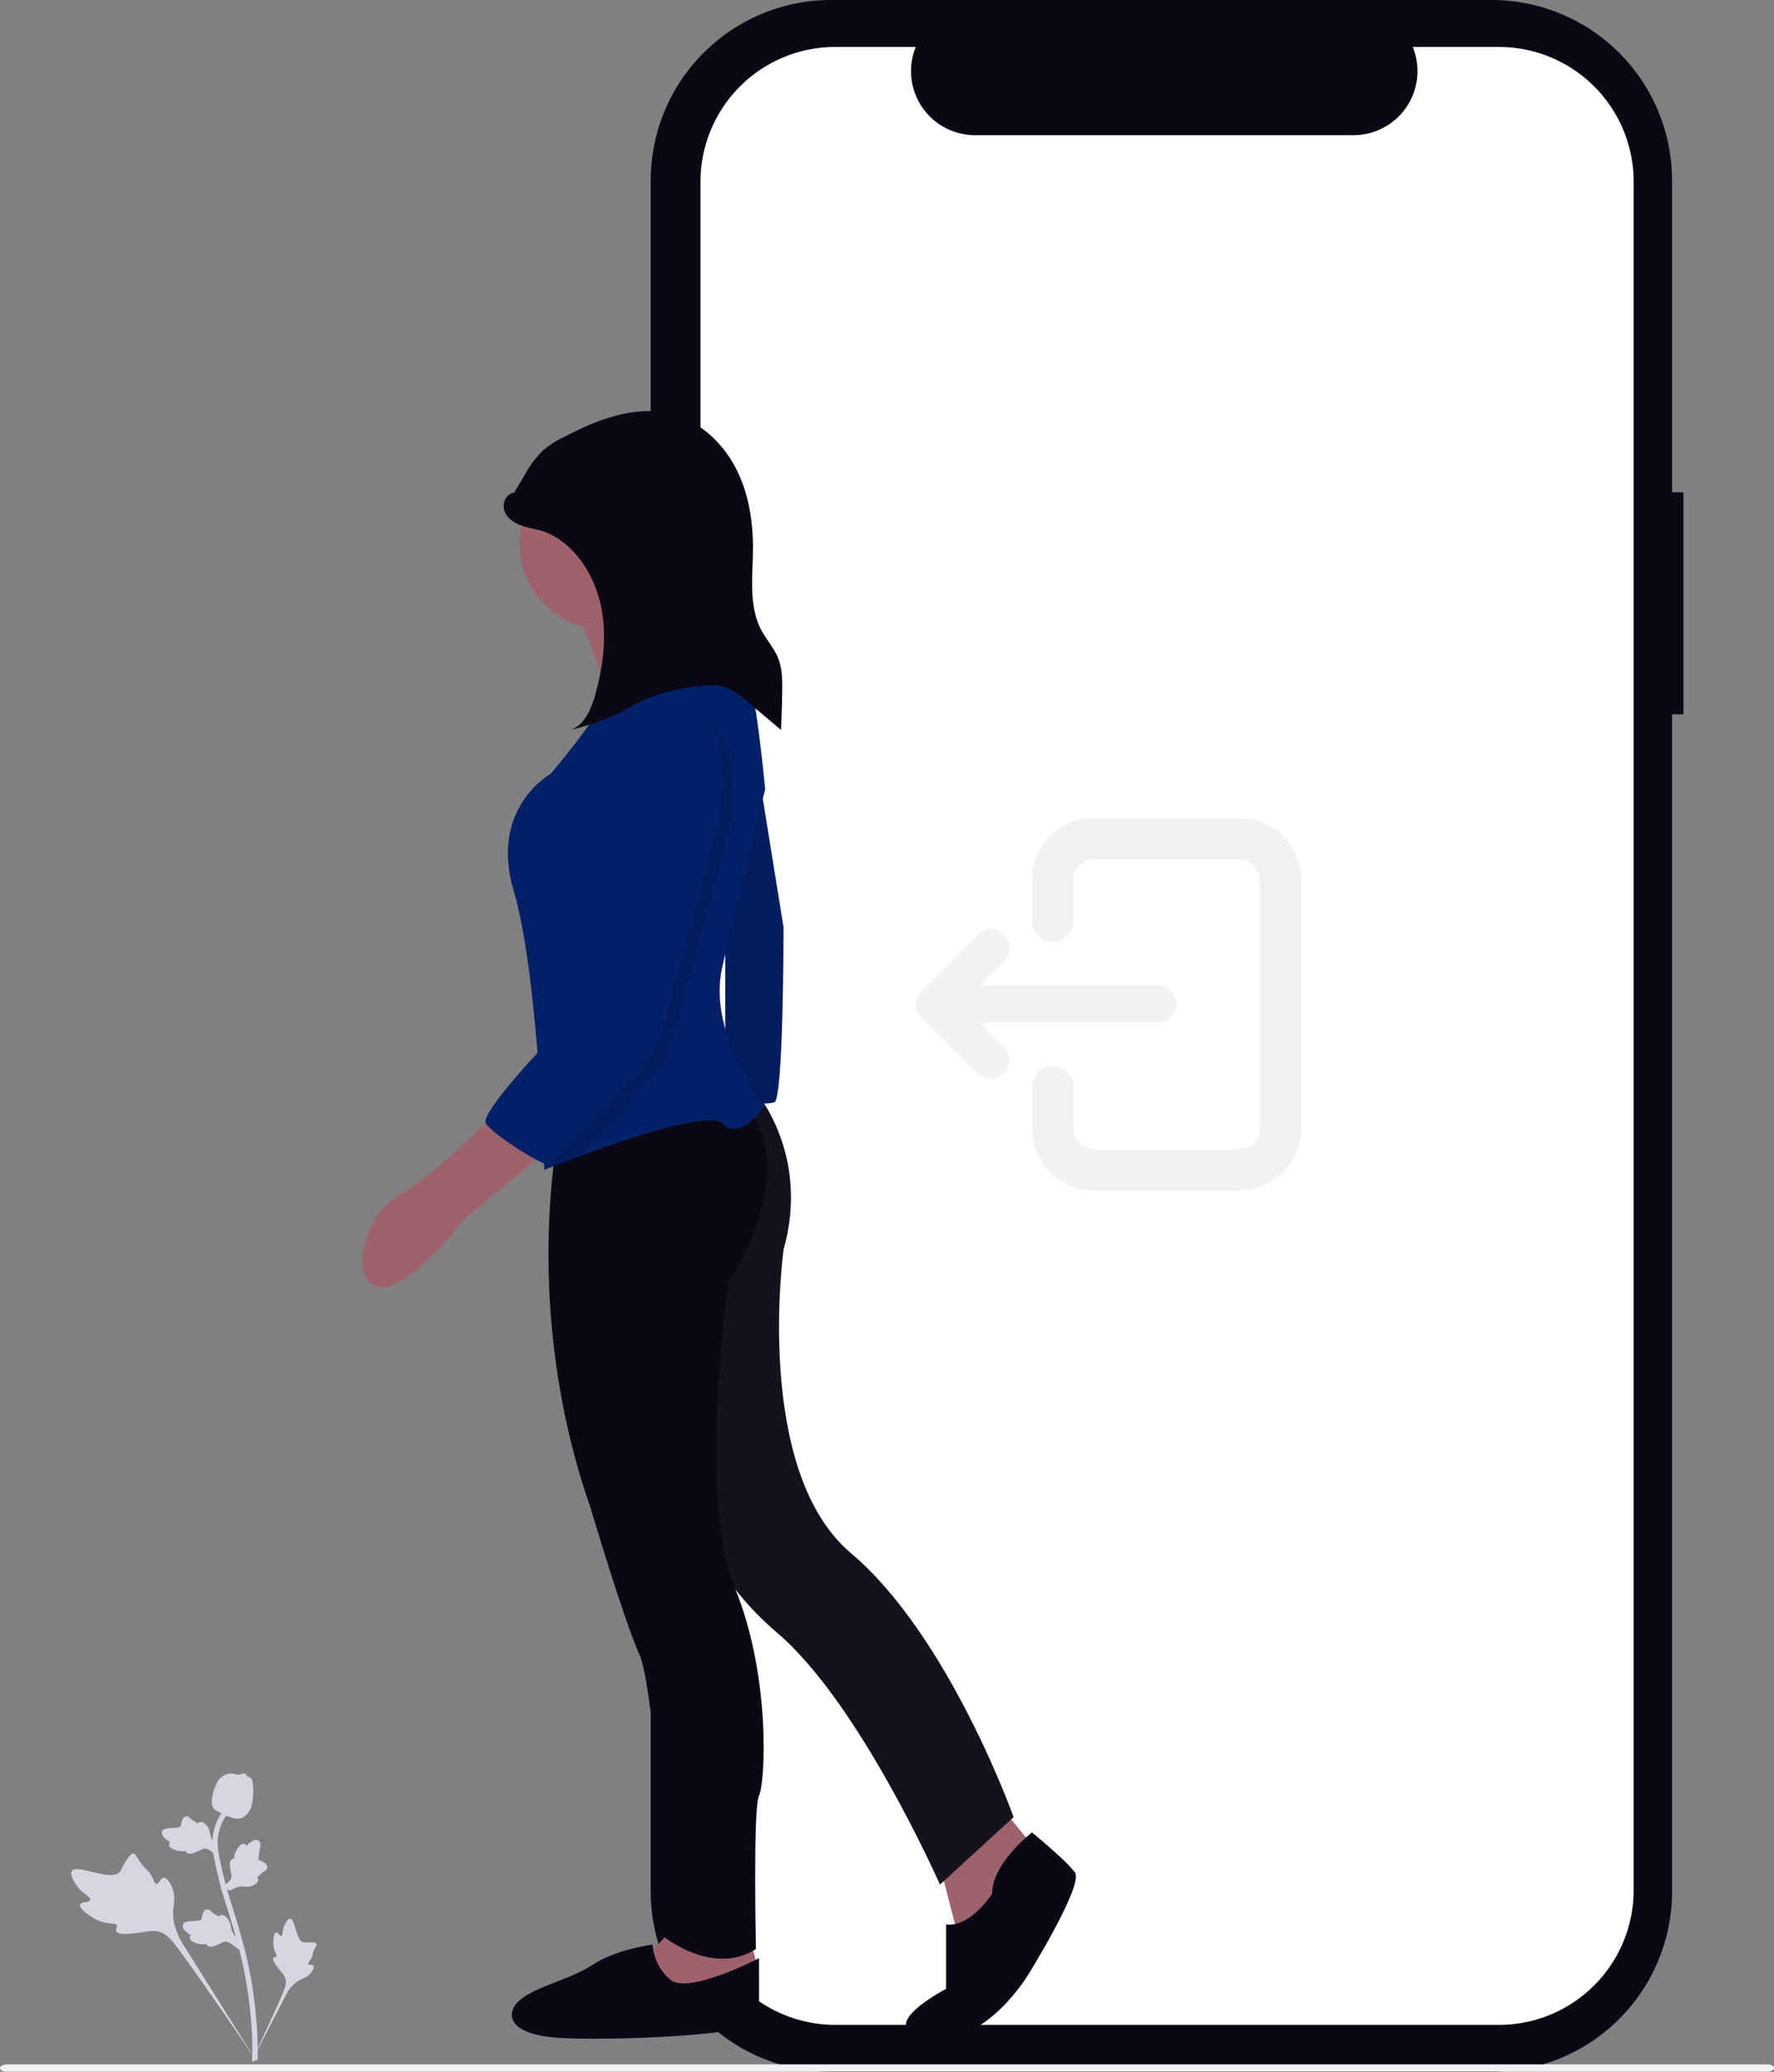 <svg xmlns="http://www.w3.org/2000/svg" width="685.273" height="800.054" viewBox="0 0 685.273 800.054" xmlns:xlink="http://www.w3.org/1999/xlink" role="img" artist="Katerina Limpitsouni" source="https://undraw.co/"><rect x="0" y="0" width="685.273" height="800.054" fill="#808080" stroke="none"/><g transform="translate(-617 -140)"><path d="M665.294,269.316h-4.4V148.89a69.7,69.7,0,0,0-69.7-69.7H336.062a69.7,69.7,0,0,0-69.7,69.7V809.551a69.7,69.7,0,0,0,69.7,69.7H591.2a69.7,69.7,0,0,0,69.7-69.7V355.035h4.4Z" transform="translate(602 60.807)" fill="#090814"/><path d="M592.274,95.686h-33.3a24.729,24.729,0,0,1-22.9,34.069H389.9a24.729,24.729,0,0,1-22.9-34.069H335.9a52.051,52.051,0,0,0-52.051,52.051V807.429A52.051,52.051,0,0,0,335.9,859.479H592.264a52.051,52.051,0,0,0,52.051-52.051V147.737a52.051,52.051,0,0,0-52.039-52.051Z" transform="translate(603.747 62.447)" fill="#fff"/><g transform="translate(756.941 298.768)"><path d="M748.5,335.912s14.808,31.393,12.439,40.87a25.944,25.944,0,0,0,1.777,17.177l27.247-1.185,25.47-24.285s-38.5-26.655-36.132-39.686S748.5,335.912,748.5,335.912Z" transform="translate(-666.32 -259.744)" fill="#9f616a"/><path d="M808.162,376.12l11.846,73.448s0,66.34-3.554,67.525-18.954,0-18.954,0V442.461l4.739-65.156Z" transform="translate(-657.272 -250.197)" fill="#032068"/><path d="M808.162,376.12l11.846,73.448s0,66.34-3.554,67.525-18.954,0-18.954,0V442.461l4.739-65.156Z" transform="translate(-657.272 -250.197)" opacity="0.1"/><path d="M706,644.693l9.477,36.724,14.216-10.662,13.031-29.616L726.139,621Z" transform="translate(-484.031 -87.557)" fill="#9f616a"/><path d="M905.094,733.12s-15.4,11.846-15.4,23.693c0,0-8.292,13.031-17.77,11.846v24.878s-29.616,15.4-7.108,18.954,39.093-24.878,39.093-24.878,21.324-34.355,17.77-39.093S905.094,733.12,905.094,733.12Z" transform="translate(-646.401 -184.277)" fill="#090814"/><path d="M811.4,490.444s22.6,24.554,11.934,62.463c0,0-11.847,85.295,26.062,117.28s62.786,101.88,62.786,101.88l-28.432,26.062s-30.8-69.894-62.786-97.141-35.539-58.048-35.539-58.048v-107.8L779.5,490.12Z" transform="translate(-660.595 -229.147)" fill="#090814"/><path d="M811.4,490.444s22.6,24.554,11.934,62.463c0,0-11.847,85.295,26.062,117.28s62.786,101.88,62.786,101.88l-28.432,26.062s-30.8-69.894-62.786-97.141-35.539-58.048-35.539-58.048v-107.8L779.5,490.12Z" transform="translate(-660.595 -229.147)" fill="#6f6f6f" opacity="0.1"/><path d="M622.846,664,611,677.031l4.739,10.662,14.216,4.739,24.878-9.477-3.554-14.216Z" transform="translate(-501.573 -79.617)" fill="#9f616a"/><path d="M823.384,774.936s-27.411,14.216-34.264,8.293a19.22,19.22,0,0,1-6.833-13.527s-13.725,1.681-22.862,7.6-20.382,7.977-27.411,13.031-6.853,14.216,14.848,15.4,76.523-1.185,76.523-7.108Z" transform="translate(-670.125 -177.523)" fill="#090814"/><path d="M744.176,504.228s-15.4,68.71,11.846,146.9c0,0,13.031,43.832,18.954,56.863s11.846,105.434,9.477,108.988c0,0,18.954,15.4,35.539,4.739,0,0-1.185-54.494,1.185-59.232s4.739-46.2-9.477-80.556-2.369-117.28-2.369-117.28S837.763,522,816.439,497.12Z" transform="translate(-667.919 -227.855)" fill="#090814"/><circle cx="33.17" cy="33.17" r="33.17" transform="translate(60.857 18.121)" fill="#9f616a"/><path d="M825.99,523.633s-9.477,14.216-16.585,7.108c-5.011-5.011-37.091,5.876-55.6,12.735-7.748,2.867-13.114,5.035-13.114,5.035s-.509-16.419-2.014-37.21c-1.73-23.859-4.762-53.5-9.833-70.593-9.477-31.986,14.216-45.017,14.216-45.017S763.2,372,762.019,368.444s53.309-21.324,53.309-21.324c5.923,1.185,10.662,54.494,10.662,54.494s-10.662,42.647-16.585,68.71S825.99,523.633,825.99,523.633Z" transform="translate(-670.361 -255.552)" fill="#032068"/><path d="M732.878,497.12s-26.062,26.062-39.093,33.17-20.139,30.8-9.477,35.539,34.355-26.062,34.355-26.062l34.355-28.432Z" transform="translate(-679.129 -227.855)" fill="#9f616a"/><path d="M729.29,301.3c-3.03.27-4.762,4.086-3.784,6.967s3.789,4.765,6.66,5.772,5.94,1.352,8.814,2.35a25.94,25.94,0,0,1,7.835,4.55c8.188,6.706,13.037,16.924,14.58,27.395s.005,21.2-2.905,31.377c-1.542,5.391-4.06,11.3-9.329,13.214a104.816,104.816,0,0,0,16.825-5.706c3.984-1.877,7.724-4.252,11.751-6.035a73.678,73.678,0,0,1,18.6-4.878c4.484-.7,9.225-1.231,13.437.461a27.01,27.01,0,0,1,7.042,4.749L832.366,392.9q.354-7.423.467-14.855c.066-4.306.049-8.737-1.538-12.74-1.567-3.953-4.542-7.175-6.532-10.932-4.926-9.3-3.321-20.494-3.229-31.014.095-10.892-1.658-21.993-6.7-31.648s-13.653-17.74-24.155-20.631c-14.155-3.9-29.078,1.9-42.089,8.7a38.172,38.172,0,0,0-8.487,5.525,41.248,41.248,0,0,0-6.9,9.408l-6.442,10.795" transform="translate(-670.616 -269.824)" fill="#090814"/><path d="M811.077,409.952S788.569,495.247,786.2,501.17c-1.706,4.253-21.774,26.88-34.272,38.8C744.18,542.834,738.814,545,738.814,545s-.509-16.419-2.014-37.21c9.643-10.7,19.784-20.838,19.784-20.838s10.662-65.156,9.477-90.033,23.693-30.8,23.693-30.8C818.185,369.674,811.077,409.952,811.077,409.952Z" transform="translate(-668.48 -252.044)" opacity="0.1"/><path d="M789.429,362.12s-24.878,5.923-23.693,30.8-9.477,90.033-9.477,90.033-40.278,40.278-36.724,45.017,18.781,14.054,22.422,15.32,41.55-40.2,43.919-46.121,24.878-91.218,24.878-91.218S817.86,365.674,789.429,362.12Z" transform="translate(-671.709 -252.782)" fill="#032068"/></g><g transform="translate(644.484 824.838)"><g transform="translate(0 0)"><path d="M481.73,621.157c.42-1.284,3.6-.719,3.905-1.867s-2.747-2.1-5.088-5.329c-.422-.582-3.082-4.246-2.062-5.788,1.933-2.922,15.386,4.355,18.615.272.709-.9,1-2.435,3.111-5.3.84-1.139,1.379-1.689,2.023-1.673.914.023,1.24,1.166,2.676,3.236,2.153,3.1,2.93,2.715,4.349,5.259,1.053,1.888,1.178,3.095,1.937,3.166,1.075.1,1.519-2.25,2.831-2.342,1.34-.093,2.681,2.23,3.345,4.045,1.247,3.406.475,6.009.3,8.6-.186,2.82.251,6.947,3.314,12.244l28.9,46.038c-6.206-9.385-23.821-34.978-30.918-44.365-2.049-2.71-4.251-5.431-7.639-5.943-3.263-.493-7.232,1.121-12.773,1.027-.647-.011-2.448-.064-2.886-1.019-.362-.789.537-1.475.21-2.217-.439-.995-2.413-.568-5.1-1.229a14.691,14.691,0,0,1-4.294-1.9c-.334-.2-5.312-3.215-4.753-4.924Z" transform="translate(-478.254 -570.494)" fill="#d6d6e3"/><path d="M468.755,627.995c.751-.165,1.391,1.559,2.043,1.378s.24-1.955,1.147-4.035c.164-.375,1.195-2.738,2.246-2.682,1.992.106,2.3,8.808,5.238,9.215a30.739,30.739,0,0,1,3.5,0c.8.084,1.227.189,1.4.51.252.455-.214.945-.816,2.247-.9,1.953-.487,2.221-1.326,3.652-.623,1.062-1.179,1.471-.995,1.864.261.556,1.543.1,1.966.714s-.321,1.959-1.02,2.809c-1.312,1.595-2.812,1.967-4.135,2.632a12.1,12.1,0,0,0-5.053,5.16l-14.258,27.466c2.816-5.754,10.294-21.784,12.854-27.976.739-1.787,1.439-3.653.713-5.464-.7-1.744-2.637-3.226-4.19-5.973-.181-.321-.675-1.22-.333-1.711.283-.405.879-.162,1.149-.537.362-.5-.417-1.348-.869-2.859a8.363,8.363,0,0,1-.307-2.655c0-.222.045-3.535,1.045-3.754h0Z" transform="translate(-389.598 -566.583)" fill="#d6d6e3"/><path d="M505.766,635.255l-.448-4.138-.275-.26a7.652,7.652,0,0,1-2.366-3.786c-.048-.208-.084-.419-.122-.634a6.47,6.47,0,0,0-1.151-3.007c-.458-.612-1.669-2-2.918-1.512a1.5,1.5,0,0,0-.723.577l-.124-.124a4.546,4.546,0,0,0-1.28-.9,5.321,5.321,0,0,1-1.056-.679c-.214-.171-.386-.325-.53-.455a1.942,1.942,0,0,0-1.767-.668,2.073,2.073,0,0,0-1.278,1.513,9.974,9.974,0,0,0-.5,1.966,3.12,3.12,0,0,1-.074.381c-.178.449-2.414.565-3.256.614-1.891.1-3.528.191-3.922,1.487-.282.927.306,1.937,1.8,3.083a6.751,6.751,0,0,0,1.336.787,1.384,1.384,0,0,0-.46.993h0c-.027,1.033,1.032,1.826,3.15,2.361a6.884,6.884,0,0,0,2.16.267,8.055,8.055,0,0,0,1.144-.151,1.36,1.36,0,0,0,.3.562,2.046,2.046,0,0,0,2.265.373,16.7,16.7,0,0,0,2.837-1.13,7.311,7.311,0,0,1,1.8-.691c.935-.131,1.806.446,2.849,1.214l2.614,1.961h0Z" transform="translate(-440.833 -567.141)" fill="#d6d6e3"/><path d="M474.747,615.866l4.116.616.321-.2a7.653,7.653,0,0,1,4.262-1.328c.214.007.427.025.644.043a6.47,6.47,0,0,0,3.2-.351c.708-.288,2.353-1.108,2.2-2.439a1.5,1.5,0,0,0-.374-.845l.151-.088a4.55,4.55,0,0,0,1.2-1.01,5.319,5.319,0,0,1,.925-.849c.22-.164.412-.291.574-.4a1.942,1.942,0,0,0,1.094-1.539,2.073,2.073,0,0,0-1.139-1.62,9.967,9.967,0,0,0-1.774-.982,3.125,3.125,0,0,1-.35-.168c-.389-.286.066-2.479.232-3.305.38-1.856.71-3.461-.443-4.17-.825-.508-1.951-.2-3.439.959a6.756,6.756,0,0,0-1.1,1.092,1.384,1.384,0,0,0-.844-.7h0c-.993-.289-2.028.536-3.082,2.448a6.885,6.885,0,0,0-.806,2.022,8.046,8.046,0,0,0-.144,1.145,1.362,1.362,0,0,0-.619.146,2.046,2.046,0,0,0-.935,2.1,16.7,16.7,0,0,0,.373,3.031,7.31,7.31,0,0,1,.213,1.912c-.111.937-.89,1.634-1.9,2.448l-2.559,2.031h0Z" transform="translate(-417.273 -571.32)" fill="#d6d6e3"/><path d="M512.531,604.926l-.448-4.138-.275-.26a7.653,7.653,0,0,1-2.366-3.786c-.047-.208-.084-.419-.122-.634a6.471,6.471,0,0,0-1.152-3.007c-.458-.612-1.669-2-2.918-1.512a1.5,1.5,0,0,0-.723.577l-.124-.124a4.548,4.548,0,0,0-1.28-.9,5.312,5.312,0,0,1-1.056-.679c-.214-.171-.386-.325-.53-.455a1.942,1.942,0,0,0-1.767-.668,2.073,2.073,0,0,0-1.278,1.513,9.969,9.969,0,0,0-.5,1.965,3.12,3.12,0,0,1-.074.381c-.178.449-2.414.565-3.256.614-1.891.1-3.528.191-3.922,1.487-.282.927.306,1.937,1.8,3.083a6.751,6.751,0,0,0,1.336.787,1.384,1.384,0,0,0-.46.993h0c-.027,1.033,1.032,1.826,3.15,2.361a6.884,6.884,0,0,0,2.16.267,8.045,8.045,0,0,0,1.144-.151,1.361,1.361,0,0,0,.3.562,2.046,2.046,0,0,0,2.265.372,16.693,16.693,0,0,0,2.837-1.13,7.315,7.315,0,0,1,1.8-.691c.935-.131,1.806.446,2.849,1.214l2.613,1.961h0Z" transform="translate(-455.611 -572.742)" fill="#d6d6e3"/><path d="M493.62,684.647l.728-.719-.013-1.022.013,1.022,1.012-.107c0-.1,0-.318.009-.665a144.654,144.654,0,0,0-.647-16.6,166.6,166.6,0,0,0-2.8-18.75c-1.3-6.239-2.64-10.881-3.719-14.612-.815-2.814-1.637-5.483-2.44-8.083a157.469,157.469,0,0,1-5.419-20.991,20.076,20.076,0,0,1,.329-9.253,19.024,19.024,0,0,1,3.521-6.658l-1.592-1.286a21.1,21.1,0,0,0-3.893,7.375,21.985,21.985,0,0,0-.383,10.161,158.982,158.982,0,0,0,5.482,21.253c.8,2.591,1.619,5.248,2.43,8.05,1.07,3.7,2.4,8.3,3.681,14.456a164.557,164.557,0,0,1,2.765,18.52,142.364,142.364,0,0,1,.637,16.371c-.02,1-.025,1.211.3,1.534h0Z" transform="translate(-423.353 -573.18)" fill="#d6d6e3"/><path d="M490.207,592.709c.082-.018.164-.039.247-.063,1.679-.471,3.026-1.839,4-4.067a14.3,14.3,0,0,0,.782-4.349,25.535,25.535,0,0,0,0-4.328c-.12-1.486-.279-2.082-.683-2.551a3.121,3.121,0,0,0-1.693-.971,1.156,1.156,0,0,0-.209-.571c-.526-.756-1.406-.446-1.883-.284a5.023,5.023,0,0,1-.878.253,2.57,2.57,0,0,1-1.326-.14,5.687,5.687,0,0,0-1.816-.284,6.1,6.1,0,0,0-3.085.95c-2,1.2-2.688,3.117-3.487,5.335a15.617,15.617,0,0,0-.808,4.121,4.574,4.574,0,0,0,.331,2.541c.458.9,1.16,1.315,2.9,2.191a27.44,27.44,0,0,0,3.48,1.614c1.742.547,2.835.89,4.122.6h0Z" transform="translate(-424.996 -575.323)" fill="#d6d6e3"/></g></g><path d="M0,669.135c0,.782,1.2,1.41,2.7,1.41h679.88c1.5,0,2.7-.628,2.7-1.41s-1.2-1.41-2.7-1.41H2.7C1.2,667.725,0,668.353,0,669.135Z" transform="translate(617 269.455)" fill="#f2f2f2"/><g transform="translate(959.637 455.742)"><path d="M89,147H33A24.027,24.027,0,0,1,9,123V107a8,8,0,1,1,16,0v16a8.009,8.009,0,0,0,8,8H89a8.009,8.009,0,0,0,8-8V27a8.009,8.009,0,0,0-8-8H33a8.009,8.009,0,0,0-8,8V43A8,8,0,1,1,9,43V27A24.027,24.027,0,0,1,33,3H89a24.027,24.027,0,0,1,24,24v96A24.027,24.027,0,0,1,89,147Z" transform="translate(47 -3)" fill="#f2f2f2"/><path d="M95.56,43.985H9.2A7.2,7.2,0,0,1,4.108,31.7L25.7,10.108A7.2,7.2,0,1,1,35.877,20.286l-9.3,9.3H95.56a7.2,7.2,0,0,1,0,14.394Z" transform="translate(9.243 35.212)" fill="#f2f2f2"/><path d="M30.788,46.985A7.175,7.175,0,0,1,25.7,44.877L4.108,23.286A7.2,7.2,0,0,1,14.286,13.108L35.877,34.7a7.2,7.2,0,0,1-5.089,12.286Z" transform="translate(9.243 53.803)" fill="#f2f2f2"/></g></g></svg>